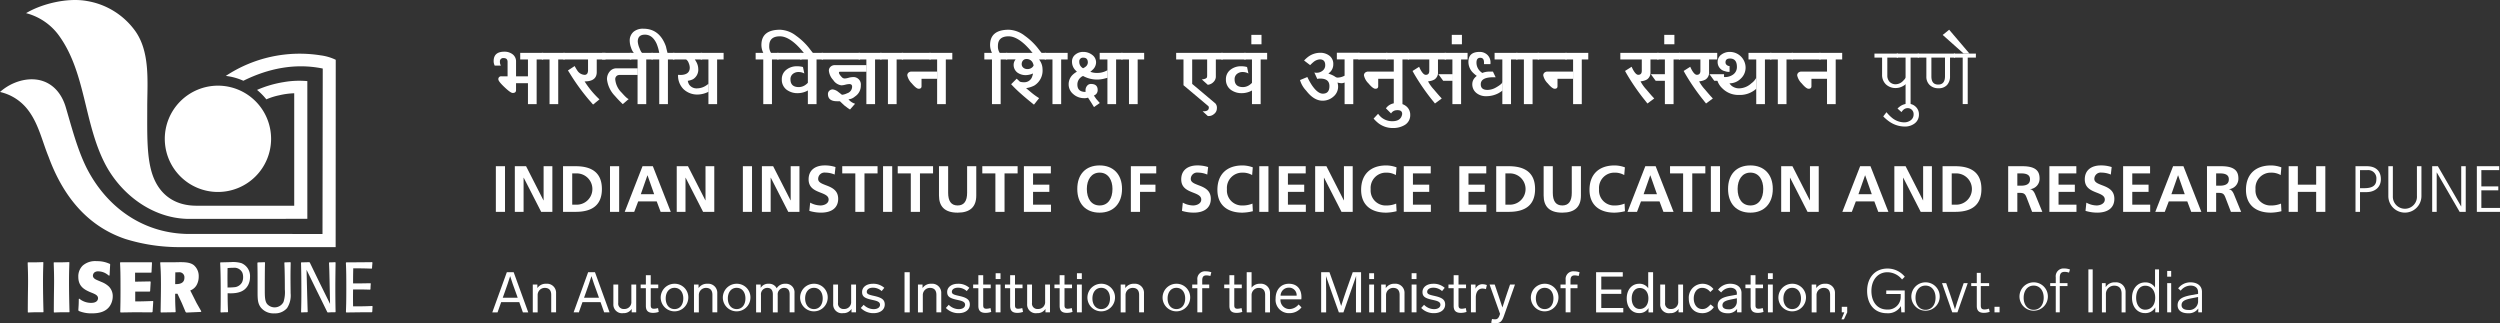 ﻿<svg xmlns="http://www.w3.org/2000/svg" width="613.73" height="79.361" viewBox="0 0 613.73 79.361">
  <rect x="0" y="0" width="613.73" height="79.361" fill="#333333" stroke="none"/>
  <g id="Group_1749" data-name="Group 1749" transform="translate(-55.593 -29.5)">
    <path id="Path_2" data-name="Path 2" d="M109.465,50.721a13.049,13.049,0,1,1-13.048,13.05,13.075,13.075,0,0,1,13.048-13.05" transform="translate(-0.371 -0.193)" fill="#fff" fill-rule="evenodd"/>
    <path id="Path_3" data-name="Path 3" d="M103.84,80c-5.358-.015-8.905-2.752-10.576-7.124S91.8,62.392,91.8,55.765c0-6.226.834-13.889-3.327-19.162a18.267,18.267,0,0,0-11.439-6.848c-4.963-.915-11.333.768-14.981,2.974a14.435,14.435,0,0,1,8.229,5.723c6.376,8.993,5.991,21.08,11.044,31.038,3.8,7.5,11.488,13.52,20.323,13.742l29.451-.012V49.412a22.082,22.082,0,0,0-5.792.242,27.1,27.1,0,0,0-6.557,1.92,15.328,15.328,0,0,1,2.288,2.317,16.028,16.028,0,0,1,3.162-1,18.351,18.351,0,0,1,3.679-.494V80" transform="translate(-0.059 0)" fill="#fff" fill-rule="evenodd"/>
    <path id="Path_4" data-name="Path 4" d="M100.009,90.286a44.558,44.558,0,0,1-13.668-2.008C76.67,85.009,70.887,77.294,67.524,68.13c-1.583-3.858-2.463-8.124-5.049-11.5A11.922,11.922,0,0,0,55.593,52.2a12.574,12.574,0,0,1,5.125-2.76c5.3-1.352,9.469,1.27,11.018,6.5,1.48,5,2.806,10.211,5.072,14.816,4.882,9.65,13.657,15.978,24.5,16.291l33.456.015.061-40.615c-6.8-1.4-13.441,0-19.483,3a14.8,14.8,0,0,0-4.316-1.19,32.894,32.894,0,0,1,23.3-5.047,12.14,12.14,0,0,1,3.688,1.088l-.023,45.991" transform="translate(0 -0.121)" fill="#fff" fill-rule="evenodd"/>
    <path id="Path_5" data-name="Path 5" d="M147.467,105.209c-1.949.085-2.417.085-4.7.085-.016-1.649-.032-2.133,0-4.147,2.054,0,2.43,0,4.184.052l.09-.124c.016-.552.016-.727.075-1.336l-.075-.119c-1.844.035-2.417.052-4.274.035,0-1.6,0-2.1.046-3.7,1.918.016,2.567.016,4.516.086l.091-.12c.03-.626.06-.835.105-1.354l-.091-.121c-2.779.035-3.368.035-6.344.051l-.09.119c.105,2,.105,3.663.105,6.578,0,3.176-.046,4.111-.09,5.481l.075.126c2.87-.035,3.338-.056,6.284-.056l.106-.119c.031-.592.031-.712.075-1.3m-9.095.57c-.031-1.628-.046-3.28-.046-4.909,0-2.134.03-4.3.061-6.419l-.092-.121c-.6.035-.753.051-1.434.051l-.091.119c.06,1.2.076,1.6.136,4.323l.121,5.759-1.873-3.8c-1-2.013-2.056-4.217-3.083-6.332l-.151-.121c-.862.035-1.013.035-1.947.051l-.076.119c.076,2.36.089,4.74.089,7.1,0,1.648-.013,3.315-.075,4.961l.09.126a13.22,13.22,0,0,1,1.451-.056l.092-.119c-.033-.712-.033-.75-.076-2.187-.016-.727-.047-1.439-.062-2.169l-.151-5.951,2.388,4.893c.908,1.819,1.8,3.643,2.688,5.463l.122.126c.907-.056.967-.056,1.859-.056l.075-.119Zm-11.1-11.449c-.6.035-.695.035-1.389.051l-.075.119c.105,1.979.121,4.528.121,6.543a7.912,7.912,0,0,1-.333,3.071,2.456,2.456,0,0,1-4.034.469c-.528-.712-.557-1.77-.557-3.5,0-1.685,0-4.825.058-6.627l-.076-.121c-.753.035-.859.035-1.69.051l-.107.119c.045,2.255.045,2.555.045,5.067v1.769c0,2.031,0,3.073.816,4.148a3.979,3.979,0,0,0,3.31,1.411,3.87,3.87,0,0,0,3.111-1.292,5.662,5.662,0,0,0,.876-3.625l-.015-1.561c-.015-1.3-.015-1.855-.015-2.6,0-1.37.015-1.785.046-3.364Zm-15.408,6.226c0-.781-.018-1.562-.018-2.343,0-.813.018-1.628.018-2.425a11.089,11.089,0,0,1,1.358-.07,2.173,2.173,0,0,1,2.283,1.213,3.028,3.028,0,0,1,.18,1.076,2.863,2.863,0,0,1-.257,1.25,2.336,2.336,0,0,1-2.026,1.231c-.406.053-1.027.053-1.538.069m.119,5.954c-.09-2.118-.09-2.672-.105-4.546.211,0,.407.015.68.015,1.8,0,3.491-.362,4.367-2.046a4.222,4.222,0,0,0,.452-1.943,3.431,3.431,0,0,0-2.115-3.42,7.35,7.35,0,0,0-2.492-.259l-1,.035c-.272,0-1.407.036-1.647.036l-.075.119c.135,2.639.135,5.4.135,8.087,0,2.033-.014,2.879-.045,3.972l.09.126a16.189,16.189,0,0,1,1.662-.056Z" transform="translate(-0.496 -0.59)" fill="#fff" fill-rule="evenodd"/>
    <path id="Path_6" data-name="Path 6" d="M98.694,96.946c.2,0,.648-.016.85-.016a1.227,1.227,0,0,1,1.379,1.354c0,1.581-1.635,1.564-2.264,1.548m.562,2.364,1.071,2.295.923,2.187.185.143,3.6-.159.066-.157-1.157-2.032-1.549-3.079a2.964,2.964,0,0,0,1.684-1.563,4.279,4.279,0,0,0,.393-1.842,3.51,3.51,0,0,0-1.193-2.8c-.987-.782-2.538-.765-4.223-.731l-.886.02H95.065l-.085.086c.119,1.616.187,2.624.187,5.4,0,2.244-.051,4.488-.086,6.731l.086.1,3.509-.055.1-.1c-.1-1.894-.12-2.347-.12-4.433Zm-6.828-.523.118-.1.136-2.278-.1-.124-3.73.069V97.033h3.934l.1-.087.119-2.4-.085-.066H85.222l-.1.1c.083,1.77.119,2.482.119,6.656,0,2.363-.016,3.44-.067,5.438l.083.126c1.618-.017,2.59-.055,4.464-.055.51,0,.9.023,3.234.023l.154-.109.169-2.572-.1-.105c-1.754.07-3,.105-4.327.105v-2.417ZM75,103.464c-.015,1.269-.034,1.476-.119,2.8l.138.172a7.981,7.981,0,0,0,3.167.58c1.72,0,3.458-.337,4.462-1.848a4.338,4.338,0,0,0,.683-2.276,3.325,3.325,0,0,0-.988-2.5,5.591,5.591,0,0,0-1.8-1.094l-.937-.4c-.376-.158-1.141-.47-1.141-1.133a1.1,1.1,0,0,1,.375-.8,1.467,1.467,0,0,1,.987-.26,3.729,3.729,0,0,1,1.822.52,6.113,6.113,0,0,1,.751.539l.153-.07L82.7,94.98l-.07-.1a7.308,7.308,0,0,0-3.252-.679,4.639,4.639,0,0,0-3.407,1.077,3.676,3.676,0,0,0-1.091,2.8c0,2.381,1.6,3.129,2.778,3.67l.85.345c.511.228,1.21.522,1.21,1.2,0,.3-.153,1.148-1.686,1.148a4.574,4.574,0,0,1-2.5-.727,3.5,3.5,0,0,1-.376-.3Zm-2.281,3.2c-.066-2.432-.121-4.917-.121-7.367,0-2,.036-3.044.088-4.782l-.068-.086c-1.67.069-2.028.069-3.7.053l-.084.086c.067,1.858.1,2.991.1,4.52,0,.991-.018,1.98-.035,2.972-.017,1.546-.034,3.092-.034,4.658l.068.088c1.687-.071,2.095-.071,3.714-.055Zm-6.386,0c-.068-2.432-.119-4.917-.119-7.367,0-2,.035-3.044.085-4.782l-.068-.086c-1.67.069-2.026.069-3.7.053l-.086.086c.067,1.858.1,2.991.1,4.52,0,.991-.016,1.98-.035,2.972-.016,1.546-.034,3.092-.034,4.658l.068.088c1.687-.071,2.095-.071,3.713-.055Z" transform="translate(-0.062 -0.588)" fill="#fff" fill-rule="evenodd"/>
    <g id="Group_4" data-name="Group 4" transform="translate(176.778 36.541)">
      <path id="Path_7" data-name="Path 7" d="M186.421,50.046h-3.032v1.7q0,.694-.822.694-.514,0-2.017-1.425t-1.5-1.915a.67.67,0,0,1,.771-.745h1.49V44.8q0-.926-.976-.925a.806.806,0,0,0-.9.925,1.707,1.707,0,0,0,.155.77l.077.156h-1.517a1.475,1.475,0,0,1-.128-.334,2.131,2.131,0,0,1-.129-.771q0-2.313,2.621-2.314a3.253,3.253,0,0,1,2.043.643,2.167,2.167,0,0,1,.834,1.824V48.35h3.032Z" transform="translate(-177.89 -36.658)" fill="#fff"/>
      <path id="Path_8" data-name="Path 8" d="M190.1,44.215h-1.593V55.188h-2.133V44.215h-1.9V42.6H190.1Z" transform="translate(-177.95 -36.66)" fill="#fff"/>
      <path id="Path_9" data-name="Path 9" d="M195.446,44.215h-1.593V55.188H191.72V44.215h-1.9V42.6h5.628Z" transform="translate(-177.998 -36.66)" fill="#fff"/>
      <path id="Path_10" data-name="Path 10" d="M205.515,44.215h-2.158v3.1q0,1.963-2.21,2.246-.232.027-.771.052l.155.231a22.08,22.08,0,0,0,3.494,4.163l-1.567,1.285-1.182-1.363a52.742,52.742,0,0,1-4.5-6.244q-.155-.256-.489-.771l1.645-1.079c.274.5.488.856.642,1.079a2.243,2.243,0,0,0,1.8,1.079.745.745,0,0,0,.745-.49,2.535,2.535,0,0,0,.1-.492V44.215H195.16V42.6h10.355Z" transform="translate(-178.047 -36.66)" fill="#fff"/>
      <path id="Path_11" data-name="Path 11" d="M211.924,44.215h-7.169V42.6h7.169Zm1.593,3.8h-4.5a1.534,1.534,0,0,0-.514.129,1.021,1.021,0,0,0-.513.977,5.2,5.2,0,0,0,1.592,3.263q1.362,1.541,1.721,1.541l-1.465,1.26a26.462,26.462,0,0,1-1.927-2.012,6.95,6.95,0,0,1-1.952-4.1,2.873,2.873,0,0,1,.655-1.882,2.106,2.106,0,0,1,1.708-.8h5.191Z" transform="translate(-178.134 -36.66)" fill="#fff"/>
      <path id="Path_12" data-name="Path 12" d="M217.254,44.215h-1.593V55.188h-2.132V44.215h-1.9V42.6h5.627Z" transform="translate(-178.197 -36.66)" fill="#fff"/>
      <path id="Path_13" data-name="Path 13" d="M222.573,44.161H220.98V55.134h-2.132V44.161h-1.9V42.543h1.9a10.911,10.911,0,0,0-.639-2.235q-1.024-2.235-2.865-2.235-1.764,0-1.764,1.7a5.081,5.081,0,0,0,.411,1.593q.437,1.156.8,1.311h-2.081a3.7,3.7,0,0,1-.771-1.388,5.078,5.078,0,0,1-.334-1.644,2.821,2.821,0,0,1,.95-2.288,3.567,3.567,0,0,1,2.39-.745q4.009,0,5.55,4.369.18.8.385,1.568h1.7Z" transform="translate(-178.196 -36.606)" fill="#fff"/>
      <path id="Path_14" data-name="Path 14" d="M231.073,52.131a6.211,6.211,0,0,1-2.6.694,4.891,4.891,0,0,1-3.559-1.311,4.683,4.683,0,0,1-1.349-3.521h.257a2.153,2.153,0,0,0,.258.026q2.363,0,2.363-1.81a3.072,3.072,0,0,0-.27-1.126,1.7,1.7,0,0,0-.629-.867h-3.237V42.6h7.168v1.618h-1.8a6.056,6.056,0,0,1,.411.671,3.634,3.634,0,0,1,.437,1.6,2.735,2.735,0,0,1-1.284,2.578,4.236,4.236,0,0,1-1.285.387,2.7,2.7,0,0,0,.334.928,2.2,2.2,0,0,0,1.979.928,4.01,4.01,0,0,0,1.978-.566,5.9,5.9,0,0,0,.822-.591Z" transform="translate(-178.294 -36.66)" fill="#fff"/>
      <path id="Path_15" data-name="Path 15" d="M234.81,44.215h-1.593V55.188h-2.132V44.215h-1.9V42.6h5.627Z" transform="translate(-178.356 -36.66)" fill="#fff"/>
      <path id="Path_16" data-name="Path 16" d="M256.929,42.674h-2.21a19.7,19.7,0,0,0-1.877-2.095q-2.234-2.094-4.084-2.094-2.622,0-2.622,2.348a2.838,2.838,0,0,0,.437,1.711h1.851v1.618h-1.619V55.136h-2.133V44.163H242.8V42.545h1.876a4.367,4.367,0,0,1-.462-1.927q0-3.752,4.6-3.752a6.85,6.85,0,0,1,3.932,1.49,15.712,15.712,0,0,1,3.006,2.8Q256.08,41.57,256.929,42.674Z" transform="translate(-178.48 -36.608)" fill="#fff"/>
      <path id="Path_17" data-name="Path 17" d="M254.125,44.215h-5.987V42.6h5.987Zm1.7,7.529a5.177,5.177,0,0,1-2.57.745,4.453,4.453,0,0,1-2.775-.821,3.055,3.055,0,0,1-1.208-2.57,2.877,2.877,0,0,1,1.156-2.389,4.086,4.086,0,0,1,2.6-.822,5.191,5.191,0,0,1,1.208.129.587.587,0,0,1,.232.076l.333,1.568a2.84,2.84,0,0,0-1.4-.359,2.146,2.146,0,0,0-1.425.475A1.631,1.631,0,0,0,251.4,49.1q0,1.9,2.067,1.9a2.86,2.86,0,0,0,1.68-.591,5.59,5.59,0,0,0,.673-.591Z" transform="translate(-178.529 -36.66)" fill="#fff"/>
      <path id="Path_18" data-name="Path 18" d="M259.444,44.215h-1.593V55.188h-2.132V44.215h-1.9V42.6h5.627Z" transform="translate(-178.58 -36.66)" fill="#fff"/>
      <path id="Path_19" data-name="Path 19" d="M268.59,44.215h-9.431V42.6h9.431Zm1.592,3.007h-6.476c-.205,0-.307.077-.307.231q0,.36.694,1.1a.949.949,0,0,0,.72.334,3.844,3.844,0,0,0,.924-.167,3.958,3.958,0,0,1,.951-.166,1.829,1.829,0,0,1,2.081,2.056,3.128,3.128,0,0,1-1.439,2.7,2.72,2.72,0,0,1-1.593.694,3.359,3.359,0,0,0,1.619,1.079L266.122,56.5a6.211,6.211,0,0,1-.745-.5l-.694-.526-1.053-1h-.694q-2.235,0-2.236-1.773a1.062,1.062,0,0,1,.346-.81,1.178,1.178,0,0,1,.831-.322,2.7,2.7,0,0,1,1.357.618q.281.205.793.616a.231.231,0,0,0,.2.077,3.674,3.674,0,0,0,1.176-.361,1.707,1.707,0,0,0,1.229-1.618q0-.642-.691-.643a4.535,4.535,0,0,0-.973.155,4.52,4.52,0,0,1-.971.155,2.84,2.84,0,0,1-2.009-1.31,3.892,3.892,0,0,1-1.061-2.288,1.262,1.262,0,0,1,.424-.976,1.456,1.456,0,0,1,1.015-.385h7.811Z" transform="translate(-178.629 -36.66)" fill="#fff"/>
      <path id="Path_20" data-name="Path 20" d="M273.94,44.215h-1.593V55.188h-2.134V44.215h-1.9V42.6h5.627Z" transform="translate(-178.712 -36.66)" fill="#fff"/>
      <path id="Path_21" data-name="Path 21" d="M279.281,44.215h-1.592V55.188h-2.133V44.215h-1.9V42.6h5.627Z" transform="translate(-178.76 -36.66)" fill="#fff"/>
      <path id="Path_22" data-name="Path 22" d="M286.114,44.215H279V42.6h7.118Zm1.619,4.754h-3.88v1.824q0,.617-.694.616-.592,0-1.7-1.323a3.891,3.891,0,0,1-1.1-1.94.857.857,0,0,1,.436-.8,1.748,1.748,0,0,1,.437-.156h6.5Z" transform="translate(-178.809 -36.66)" fill="#fff"/>
      <path id="Path_23" data-name="Path 23" d="M291.469,44.215h-1.593V55.188h-2.132V44.215h-1.9V42.6h5.627Z" transform="translate(-178.871 -36.66)" fill="#fff"/>
      <path id="Path_24" data-name="Path 24" d="M313.588,42.674h-2.21a19.746,19.746,0,0,0-1.876-2.095q-2.236-2.094-4.086-2.094-2.622,0-2.621,2.348a2.831,2.831,0,0,0,.437,1.711h1.85v1.618h-1.619V55.136h-2.132V44.163h-1.876V42.545h1.876a4.369,4.369,0,0,1-.463-1.927q0-3.752,4.6-3.752a6.85,6.85,0,0,1,3.932,1.49,15.684,15.684,0,0,1,3.006,2.8Q312.739,41.57,313.588,42.674Z" transform="translate(-178.995 -36.608)" fill="#fff"/>
      <path id="Path_25" data-name="Path 25" d="M314.664,44.215h-1.721a4.952,4.952,0,0,1,.411.646,3.808,3.808,0,0,1,.436,1.7,4.321,4.321,0,0,1-2.006,4.051,6.4,6.4,0,0,1-2.032.646l1.359,1.134a15.539,15.539,0,0,0,1.5,1.1,2.534,2.534,0,0,1,.336.231l-1.26,1.588q-1.926-1.541-3.109-2.6a31.868,31.868,0,0,1-2.492-2.416l1.361-1.362.8.745a3.021,3.021,0,0,0,.95.129,2.032,2.032,0,0,0,1.928-1.079,4.868,4.868,0,0,0,.334-1.08,4.49,4.49,0,0,1-1.7.411,3.447,3.447,0,0,1-2.132-.62,2.348,2.348,0,0,1-.925-1.993,2,2,0,0,1,.334-1.035,1.46,1.46,0,0,1,.155-.207H304.8V42.6h9.867Zm-3.058,1.466a2.954,2.954,0,0,0-.28-.771,1.634,1.634,0,0,0-1.5-.8,1.054,1.054,0,0,0-.828.36,1.27,1.27,0,0,0-.318.873,1.1,1.1,0,0,0,.407.9,1.513,1.513,0,0,0,.993.334,1.722,1.722,0,0,0,1.2-.436A1.488,1.488,0,0,0,311.607,45.681Z" transform="translate(-179.044 -36.66)" fill="#fff"/>
      <path id="Path_26" data-name="Path 26" d="M320.045,44.215h-1.593V55.188h-2.133V44.215h-1.9V42.6h5.628Z" transform="translate(-179.131 -36.66)" fill="#fff"/>
      <path id="Path_27" data-name="Path 27" d="M329.914,48.706c-.324.087-.589.156-.794.208a7.1,7.1,0,0,1-5.224-.64,1.357,1.357,0,0,0-.538.308,2.24,2.24,0,0,0-.87,1.8q0,1.8,2,1.8v-.412a1.663,1.663,0,0,1,.373-1.078,1.177,1.177,0,0,1,.963-.463q1.644,0,1.645,1.49a1.377,1.377,0,0,1-.463,1.079,2.511,2.511,0,0,1-.463.282l.566.822.874,1-1.414,1-.8-1.285-.668-1.028a2.611,2.611,0,0,1-.951.129,3.984,3.984,0,0,1-2.646-.976,3.068,3.068,0,0,1-1.157-2.442,3.2,3.2,0,0,1,1-2.338,5.3,5.3,0,0,1,1.028-.745,5.843,5.843,0,0,1-.591-.616,3.01,3.01,0,0,1-.617-1.851,2.124,2.124,0,0,1,.874-1.774,2.953,2.953,0,0,1,1.9-.616,3.533,3.533,0,0,1,2.171.72,2.258,2.258,0,0,1,.964,1.9,2.473,2.473,0,0,1-.694,1.619,6.485,6.485,0,0,1-.719.641,4.66,4.66,0,0,0,1.747.282,4.866,4.866,0,0,0,2.107-.488,2.71,2.71,0,0,0,.386-.205Zm-4.856-3.721q0-1.208-1.1-1.208a.9.9,0,0,0-1,1.028,1.689,1.689,0,0,0,.462,1.208,2.133,2.133,0,0,0,.463.36,2.911,2.911,0,0,0,.592-.36A1.362,1.362,0,0,0,325.058,44.985Z" transform="translate(-179.185 -36.658)" fill="#fff"/>
      <path id="Path_28" data-name="Path 28" d="M333.658,44.215h-1.593V55.188h-2.132V44.215h-1.9V42.6h5.627Z" transform="translate(-179.255 -36.66)" fill="#fff"/>
      <path id="Path_29" data-name="Path 29" d="M339,44.215h-1.593V55.188h-2.132V44.215h-1.9V42.6H339Z" transform="translate(-179.303 -36.66)" fill="#fff"/>
      <path id="Path_30" data-name="Path 30" d="M358.421,44.215h-1.7v4.309a1.925,1.925,0,0,1-.592,1.239,2.238,2.238,0,0,1-1.387.671l-1.465-1.316q1.231-.129,1.284-.619c.018-.155.027-.258.027-.31V44.215h-3.675v6l5.7,4.8a1.591,1.591,0,0,1,.363,1.232,1.721,1.721,0,0,1-.719,1.374,1.956,1.956,0,0,1-1.516.474l-1.26-1.156a4.866,4.866,0,0,0,.654-.025q.862-.156.863-.849a.508.508,0,0,0-.232-.488l-5.987-5.037V44.215h-1.8V42.6h11.434Z" transform="translate(-179.427 -36.66)" fill="#fff"/>
      <path id="Path_31" data-name="Path 31" d="M364.15,44.215h-5.987V42.6h5.987Zm1.7,7.529a5.171,5.171,0,0,1-2.57.745,4.453,4.453,0,0,1-2.775-.821,3.055,3.055,0,0,1-1.208-2.57,2.877,2.877,0,0,1,1.156-2.389,4.086,4.086,0,0,1,2.6-.822,5.2,5.2,0,0,1,1.208.129.584.584,0,0,1,.231.076l.334,1.568a2.84,2.84,0,0,0-1.4-.359,2.146,2.146,0,0,0-1.425.475,1.628,1.628,0,0,0-.57,1.323q0,1.9,2.068,1.9a2.861,2.861,0,0,0,1.68-.591,5.534,5.534,0,0,0,.672-.591Z" transform="translate(-179.529 -36.66)" fill="#fff"/>
      <path id="Path_32" data-name="Path 32" d="M369.468,44.215h-1.592V55.188h-2.133V44.215h-1.9V42.6h5.626Z" transform="translate(-179.58 -36.66)" fill="#fff"/>
      <path id="Path_33" data-name="Path 33" d="M368.1,40.45h-2.493V38.137H368.1Z" transform="translate(-179.596 -36.62)" fill="#fff"/>
      <path id="Path_34" data-name="Path 34" d="M392.283,44.189h-1.542v11h-2.132v-5.32a1.87,1.87,0,0,1-.729.18,3.791,3.791,0,0,1-.783-.112.683.683,0,0,1-.235-.068,3.59,3.59,0,0,1,.155.977,3.169,3.169,0,0,1-1.155,2.492,3.938,3.938,0,0,1-2.664,1q-2.127,0-4.023-2.466a6.38,6.38,0,0,1-1.512-2.6l1.8-.745a16.929,16.929,0,0,0,1.131,2.03q1.413,2.056,2.672,2.055,1.619,0,1.619-1.85t-2.235-1.85A2.416,2.416,0,0,0,381.9,49l-.72-1.593a1.772,1.772,0,0,0,.513.076,2.35,2.35,0,0,0,1.517-.513,1.66,1.66,0,0,0,.642-1.362q0-1.412-1.337-1.414a2.75,2.75,0,0,0-1.592.694,10.035,10.035,0,0,0-.771.72l-1.49-1.131a7.781,7.781,0,0,1,1.053-.951,4.948,4.948,0,0,1,2.879-.95,3.624,3.624,0,0,1,2.3.731,2.476,2.476,0,0,1,.937,2.069,2.654,2.654,0,0,1-1.208,2.287l.647.258a5.638,5.638,0,0,1,1.113.591.928.928,0,0,0,.569.155,3.772,3.772,0,0,0,1.655-.469v-4h-1.9V42.571h5.576Z" transform="translate(-179.706 -36.66)" fill="#fff"/>
      <path id="Path_35" data-name="Path 35" d="M399.249,44.215h-7.117V42.6h7.117Zm1.619,4.754h-3.879v1.824q0,.617-.694.616-.592,0-1.7-1.323a3.9,3.9,0,0,1-1.1-1.94.858.858,0,0,1,.437-.8,1.732,1.732,0,0,1,.437-.156h6.5Z" transform="translate(-179.837 -36.66)" fill="#fff"/>
      <path id="Path_36" data-name="Path 36" d="M404.6,44.215h-1.592V55.188h-2.133V44.215h-1.9V42.6H404.6Z" transform="translate(-179.9 -36.66)" fill="#fff"/>
      <path id="Path_37" data-name="Path 37" d="M404.885,57.922A2.764,2.764,0,0,1,403.5,60.44a5.449,5.449,0,0,1-2.929.72A5.711,5.711,0,0,1,397.1,60a8.915,8.915,0,0,1-1.207-1.156L397,57.665a4.962,4.962,0,0,0,.825.9,4.144,4.144,0,0,0,2.656.925q1.986,0,2.373-1.49a1.38,1.38,0,0,0,.051-.308q0-1.029-1.423-.9a1.675,1.675,0,0,0-1.112.539,1.264,1.264,0,0,0-.181.257l-1.267-1.258a3,3,0,0,1,2.751-1.259,3.447,3.447,0,0,1,2.235.745A2.631,2.631,0,0,1,404.885,57.922Z" transform="translate(-179.872 -36.774)" fill="#fff"/>
      <path id="Path_38" data-name="Path 38" d="M413.776,44.215h-2v3.092a2,2,0,0,1-.822,1.8,3.308,3.308,0,0,1-1,.386,5.436,5.436,0,0,1-.616.1,9.535,9.535,0,0,0,1.464,2.035q.514.618,1.235,1.442.23.259.667.721l-1.67,1.236L410.05,53.8a53.657,53.657,0,0,1-3.8-5.5q-.385-.641-.719-1.258l1.619-1.028a7.98,7.98,0,0,0,.488.976q.617,1,1.132,1,.872,0,.873-.983V44.215h-5.268V42.6h9.4Zm1.671,5.243h-2.39l-1.182-1.619h3.572Z" transform="translate(-179.949 -36.66)" fill="#fff"/>
      <path id="Path_39" data-name="Path 39" d="M419.126,44.215h-1.593V55.188H415.4V44.215h-1.9V42.6h5.627Z" transform="translate(-180.032 -36.66)" fill="#fff"/>
      <path id="Path_40" data-name="Path 40" d="M417.754,40.45h-2.491V38.137h2.491Z" transform="translate(-180.048 -36.62)" fill="#fff"/>
      <path id="Path_41" data-name="Path 41" d="M427.788,51.819a8.2,8.2,0,0,1-1.053.694,6.374,6.374,0,0,1-2.981.719,3.673,3.673,0,0,1-2.39-.77,2.711,2.711,0,0,1-1.027-2.235,2.311,2.311,0,0,1,.54-1.439,3.343,3.343,0,0,1,.565-.54,7.7,7.7,0,0,1-1.028-.874,3.709,3.709,0,0,1-1.028-2.569q0-2.442,2.723-2.442a2.677,2.677,0,0,1,1.94.732,2.542,2.542,0,0,1,.757,1.914,1.888,1.888,0,0,1-.025.36h-1.568v-.411q0-1.156-.913-1.156-.938,0-.937,1.183a2.907,2.907,0,0,0,.716,1.926,3.376,3.376,0,0,0,.715.616,4.7,4.7,0,0,1,1.84-.334h.767l.665,1.388H425.5q-3.084,0-3.084,1.721,0,1.387,1.644,1.387a4.227,4.227,0,0,0,2.082-.591q1.542-.872,1.645-1.413Z" transform="translate(-180.085 -36.658)" fill="#fff"/>
      <path id="Path_42" data-name="Path 42" d="M431.5,44.215H429.9V55.188H427.77V44.215h-1.9V42.6H431.5Z" transform="translate(-180.144 -36.66)" fill="#fff"/>
      <path id="Path_43" data-name="Path 43" d="M436.837,44.215h-1.593V55.188h-2.132V44.215h-1.9V42.6h5.627Z" transform="translate(-180.193 -36.66)" fill="#fff"/>
      <path id="Path_44" data-name="Path 44" d="M443.669,44.215h-7.117V42.6h7.117Zm1.619,4.754h-3.879v1.824q0,.617-.694.616-.593,0-1.7-1.323a3.9,3.9,0,0,1-1.1-1.94.857.857,0,0,1,.437-.8,1.733,1.733,0,0,1,.437-.156h6.5Z" transform="translate(-180.241 -36.66)" fill="#fff"/>
      <path id="Path_45" data-name="Path 45" d="M449.024,44.215h-1.592V55.188H445.3V44.215h-1.9V42.6h5.627Z" transform="translate(-180.303 -36.66)" fill="#fff"/>
      <path id="Path_46" data-name="Path 46" d="M466.416,44.215h-2v3.092a1.994,1.994,0,0,1-.823,1.8,3.309,3.309,0,0,1-1,.386,5.439,5.439,0,0,1-.616.1,9.531,9.531,0,0,0,1.464,2.035q.514.618,1.234,1.442.232.259.668.721l-1.67,1.236-.977-1.233a54,54,0,0,1-3.8-5.5q-.385-.641-.718-1.258l1.618-1.028a8.083,8.083,0,0,0,.488.976q.617,1,1.131,1,.872,0,.874-.983V44.215h-5.268V42.6h9.4Zm1.67,5.243H465.7l-1.181-1.619h3.571Z" transform="translate(-180.427 -36.66)" fill="#fff"/>
      <path id="Path_47" data-name="Path 47" d="M471.765,44.215h-1.592V55.188H468.04V44.215h-1.9V42.6h5.626Z" transform="translate(-180.51 -36.66)" fill="#fff"/>
      <path id="Path_48" data-name="Path 48" d="M470.394,40.45H467.9V38.137h2.492Z" transform="translate(-180.526 -36.62)" fill="#fff"/>
      <path id="Path_49" data-name="Path 49" d="M480.937,44.215h-2v3.092a1.994,1.994,0,0,1-.823,1.8,3.306,3.306,0,0,1-1,.386,5.426,5.426,0,0,1-.616.1,9.519,9.519,0,0,0,1.464,2.035q.513.618,1.234,1.442.23.259.668.721l-1.671,1.236-.976-1.233a53.656,53.656,0,0,1-3.8-5.5q-.385-.641-.719-1.258l1.619-1.028a8.287,8.287,0,0,0,.488.976q.617,1,1.132,1,.872,0,.874-.983V44.215h-5.269V42.6h9.4Zm1.671,5.243h-2.39l-1.182-1.619h3.572Z" transform="translate(-180.559 -36.66)" fill="#fff"/>
      <path id="Path_50" data-name="Path 50" d="M490.632,51.383a5.986,5.986,0,0,1-4.266,1.541,5.51,5.51,0,0,1-4.137-1.67,4.291,4.291,0,0,1-1.362-3.006c.121.035.318.077.594.129a9.938,9.938,0,0,0,1.4.154,3.36,3.36,0,0,0,2.066-.616,2.218,2.218,0,0,0,.929-1.877q0-2.054-1.711-2.055-1.09,0-1.089.951a.8.8,0,0,0,.308.641,1.051,1.051,0,0,0,.694.258v1.413a2.436,2.436,0,0,1-1.131-.154,2.252,2.252,0,0,1-1.8-2.287,2.14,2.14,0,0,1,.976-1.825,3.364,3.364,0,0,1,2.03-.616,3.863,3.863,0,0,1,3.854,3.855,3.631,3.631,0,0,1-1.195,2.711,3.875,3.875,0,0,1-2.762,1.144,2.851,2.851,0,0,0,.539.617,2.949,2.949,0,0,0,1.9.616,4.563,4.563,0,0,0,2.93-1.234,4,4,0,0,0,1.234-1.413Z" transform="translate(-180.644 -36.658)" fill="#fff"/>
      <path id="Path_51" data-name="Path 51" d="M494.4,44.215h-1.592V55.188h-2.133V44.215h-1.9V42.6H494.4Z" transform="translate(-180.716 -36.66)" fill="#fff"/>
      <path id="Path_52" data-name="Path 52" d="M499.745,44.215h-1.593V55.188H496.02V44.215h-1.9V42.6h5.627Z" transform="translate(-180.765 -36.66)" fill="#fff"/>
      <path id="Path_53" data-name="Path 53" d="M506.578,44.215H499.46V42.6h7.118ZM508.2,48.97h-3.879v1.824q0,.617-.694.616-.592,0-1.7-1.323a3.9,3.9,0,0,1-1.1-1.94.858.858,0,0,1,.437-.8,1.729,1.729,0,0,1,.437-.156h6.5Z" transform="translate(-180.813 -36.66)" fill="#fff"/>
      <path id="Path_54" data-name="Path 54" d="M511.932,44.215H510.34V55.188h-2.132V44.215h-1.9V42.6h5.626Z" transform="translate(-180.875 -36.66)" fill="#fff"/>
    </g>
    <g id="Group_5" data-name="Group 5" transform="translate(515.756 42.657)">
      <path id="Path_55" data-name="Path 55" d="M527.737,50.231a4.824,4.824,0,0,1-.695.488,3.638,3.638,0,0,1-1.773.513,3.428,3.428,0,0,1-2.479-.9,3.222,3.222,0,0,1-.938-2.441V43.755h-1.875v-.977h5.781v.977h-2.621v4.368a2.208,2.208,0,0,0,.565,1.593,2.033,2.033,0,0,0,1.543.591,2.571,2.571,0,0,0,1.773-.847,6.447,6.447,0,0,0,.719-.848Z" transform="translate(-519.977 -42.778)" fill="#fff"/>
      <path id="Path_56" data-name="Path 56" d="M530.9,43.755h-2V55.163h-1.233V43.755H525.5v-.977h5.4Z" transform="translate(-520.027 -42.778)" fill="#fff"/>
      <path id="Path_57" data-name="Path 57" d="M530.917,57.821a2.663,2.663,0,0,1-1.079,2.235,3.909,3.909,0,0,1-2.442.744,6.733,6.733,0,0,1-3.776-1.233,10.284,10.284,0,0,1-1.465-1.259l.8-1.028a8.472,8.472,0,0,0,1.182,1.234,4.842,4.842,0,0,0,3.109,1.258,2.686,2.686,0,0,0,1.671-.526,1.75,1.75,0,0,0,.694-1.477,1.45,1.45,0,0,0-1.49-1.49,1.582,1.582,0,0,0-1.1.488,2.268,2.268,0,0,0-.385.489l-.976-.873a4.594,4.594,0,0,1,.694-.592,3.4,3.4,0,0,1,1.9-.592,2.612,2.612,0,0,1,1.888.759A2.491,2.491,0,0,1,530.917,57.821Z" transform="translate(-519.997 -42.891)" fill="#fff"/>
      <path id="Path_58" data-name="Path 58" d="M539.859,43.755h-1.233v4.574a3.069,3.069,0,0,1-.732,2.158,2.7,2.7,0,0,1-2.094.8,2.991,2.991,0,0,1-2.159-.784,2.783,2.783,0,0,1-.823-2.119V43.755h-2.107v-.977h9.147Zm-2.466,4.574V43.755h-3.34v4.626q0,2,1.671,2T537.393,48.329Z" transform="translate(-520.075 -42.778)" fill="#fff"/>
      <path id="Path_59" data-name="Path 59" d="M545.054,43.755h-2V55.163h-1.233V43.755h-2.159v-.977h5.4Z" transform="translate(-520.156 -42.778)" fill="#fff"/>
    </g>
    <g id="Group_6" data-name="Group 6" transform="translate(532.51 36.798)">
      <path id="Path_60" data-name="Path 60" d="M543.461,42.724h-1.433l-5.143-4.58,1.586-1.279Z" transform="translate(-536.885 -36.865)" fill="#fff"/>
    </g>
    <g id="Group_7" data-name="Group 7" transform="translate(177.321 70.11)">
      <path id="Path_61" data-name="Path 61" d="M178.438,81.886V70.679h2.247V81.886Z" transform="translate(-178.438 -70.485)" fill="#fff"/>
      <path id="Path_62" data-name="Path 62" d="M189.609,81.886,185.321,73.5h-.032v8.382h-2.151V70.679H185.9l4.271,8.382h.033V70.679h2.151V81.886Z" transform="translate(-178.481 -70.485)" fill="#fff"/>
      <path id="Path_63" data-name="Path 63" d="M195.082,81.886V70.679h3.1c4.224,0,6.44,1.814,6.44,5.6,0,3.773-2.2,5.6-6.423,5.6ZM198.6,80.12a3.84,3.84,0,0,0-.064-7.676h-1.2V80.12Z" transform="translate(-178.589 -70.485)" fill="#fff"/>
      <path id="Path_64" data-name="Path 64" d="M206.718,81.886V70.679h2.248V81.886Z" transform="translate(-178.695 -70.485)" fill="#fff"/>
      <path id="Path_65" data-name="Path 65" d="M219.181,81.886l-.964-2.569h-4.544l-.979,2.569h-2.329l4.368-11.207h2.537l4.4,11.207Zm-3.213-8.96h-.032l-1.621,4.625h3.275Z" transform="translate(-178.728 -70.485)" fill="#fff"/>
      <path id="Path_66" data-name="Path 66" d="M229.72,81.886,225.433,73.5H225.4v8.382h-2.151V70.679h2.762l4.272,8.382h.032V70.679h2.152V81.886Z" transform="translate(-178.845 -70.485)" fill="#fff"/>
      <path id="Path_67" data-name="Path 67" d="M239.634,81.886V70.679h2.247V81.886Z" transform="translate(-178.994 -70.485)" fill="#fff"/>
      <path id="Path_68" data-name="Path 68" d="M250.821,81.886,246.534,73.5H246.5v8.382H244.35V70.679h2.762l4.272,8.382h.032V70.679h2.151V81.886Z" transform="translate(-179.037 -70.485)" fill="#fff"/>
      <path id="Path_69" data-name="Path 69" d="M256.306,79.62a5.425,5.425,0,0,0,2.538.691c.818,0,1.991-.418,1.991-1.446,0-.85-.755-1.22-1.863-1.654-1.493-.578-3.051-1.2-3.051-3.308,0-2.408,1.814-3.421,3.935-3.421a8.407,8.407,0,0,1,2.665.4l-.208,1.847a5.822,5.822,0,0,0-2.28-.482,1.558,1.558,0,0,0-1.767,1.557c0,.851.964,1.172,1.895,1.542,1.51.562,3.019,1.253,3.019,3.34,0,2.167-1.542,3.388-4.223,3.388a9.942,9.942,0,0,1-2.858-.434Z" transform="translate(-179.142 -70.483)" fill="#fff"/>
      <path id="Path_70" data-name="Path 70" d="M267.464,81.886V72.445h-3.211V70.679h8.671v1.766h-3.212v9.441Z" transform="translate(-179.218 -70.485)" fill="#fff"/>
      <path id="Path_71" data-name="Path 71" d="M274.365,81.886V70.679h2.248V81.886Z" transform="translate(-179.31 -70.485)" fill="#fff"/>
      <path id="Path_72" data-name="Path 72" d="M281.207,81.886V72.445H278V70.679h8.671v1.766h-3.212v9.441Z" transform="translate(-179.343 -70.485)" fill="#fff"/>
      <path id="Path_73" data-name="Path 73" d="M295.127,70.679h2.248v7.209c0,2.747-1.493,4.192-4.576,4.192-3.212,0-4.577-1.558-4.577-4.206V70.679h2.248V77.2c0,2.007.722,3.114,2.329,3.114s2.328-1.108,2.328-3.114Z" transform="translate(-179.436 -70.485)" fill="#fff"/>
      <path id="Path_74" data-name="Path 74" d="M302.163,81.886V72.445h-3.212V70.679h8.672v1.766h-3.212v9.441Z" transform="translate(-179.533 -70.485)" fill="#fff"/>
      <path id="Path_75" data-name="Path 75" d="M309.259,81.886V70.679h6.615v1.766h-4.368v2.762h4v1.766h-4V80.12h4.4v1.766Z" transform="translate(-179.627 -70.485)" fill="#fff"/>
      <path id="Path_76" data-name="Path 76" d="M322.484,76.249c0-3.549,2.039-5.766,5.492-5.766,3.292,0,5.492,2.136,5.492,5.766,0,3.612-2.152,5.829-5.492,5.829C324.506,82.078,322.484,79.829,322.484,76.249Zm8.639,0c0-2.056-.964-4-3.163-4-2.024,0-3.131,1.766-3.131,4,0,2.375,1.092,4.062,3.147,4.062C330.047,80.311,331.123,78.609,331.123,76.249Z" transform="translate(-179.747 -70.483)" fill="#fff"/>
      <path id="Path_77" data-name="Path 77" d="M335.757,81.886V70.679h6.231v1.766h-3.983v2.762h3.79v1.766h-3.79v4.914Z" transform="translate(-179.868 -70.485)" fill="#fff"/>
      <path id="Path_78" data-name="Path 78" d="M348.621,79.62a5.425,5.425,0,0,0,2.538.691c.819,0,1.991-.418,1.991-1.446,0-.85-.754-1.22-1.863-1.654-1.492-.578-3.05-1.2-3.05-3.308,0-2.408,1.814-3.421,3.934-3.421a8.416,8.416,0,0,1,2.666.4l-.209,1.847a5.816,5.816,0,0,0-2.28-.482,1.557,1.557,0,0,0-1.767,1.557c0,.851.964,1.172,1.9,1.542,1.509.562,3.018,1.253,3.018,3.34,0,2.167-1.541,3.388-4.223,3.388a9.953,9.953,0,0,1-2.858-.434Z" transform="translate(-179.981 -70.483)" fill="#fff"/>
      <path id="Path_79" data-name="Path 79" d="M365.9,81.724a11.522,11.522,0,0,1-2.553.354c-3.838,0-6.15-1.991-6.15-5.6,0-3.789,2.3-5.99,6.15-5.99a7.441,7.441,0,0,1,2.537.467l-.16,1.895a4.634,4.634,0,0,0-2.425-.594,3.746,3.746,0,0,0-3.758,4.062,3.686,3.686,0,0,0,3.806,4,6.275,6.275,0,0,0,2.457-.465Z" transform="translate(-180.063 -70.483)" fill="#fff"/>
      <path id="Path_80" data-name="Path 80" d="M367.572,81.886V70.679h2.248V81.886Z" transform="translate(-180.157 -70.485)" fill="#fff"/>
      <path id="Path_81" data-name="Path 81" d="M372.4,81.886V70.679h6.616v1.766h-4.368v2.762h4v1.766h-4V80.12h4.4v1.766Z" transform="translate(-180.201 -70.485)" fill="#fff"/>
      <path id="Path_82" data-name="Path 82" d="M387.884,81.886,383.6,73.5h-.032v8.382h-2.152V70.679h2.762l4.272,8.382h.032V70.679h2.152V81.886Z" transform="translate(-180.283 -70.485)" fill="#fff"/>
      <path id="Path_83" data-name="Path 83" d="M401.509,81.724a11.538,11.538,0,0,1-2.554.354c-3.838,0-6.15-1.991-6.15-5.6,0-3.789,2.3-5.99,6.15-5.99a7.438,7.438,0,0,1,2.537.467l-.161,1.895a4.633,4.633,0,0,0-2.424-.594,3.745,3.745,0,0,0-3.758,4.062,3.685,3.685,0,0,0,3.805,4,6.275,6.275,0,0,0,2.456-.465Z" transform="translate(-180.387 -70.483)" fill="#fff"/>
      <path id="Path_84" data-name="Path 84" d="M403.372,81.886V70.679h6.616v1.766H405.62v2.762h4v1.766h-4V80.12h4.4v1.766Z" transform="translate(-180.483 -70.485)" fill="#fff"/>
      <path id="Path_85" data-name="Path 85" d="M417.132,81.886V70.679h6.616v1.766h-4.369v2.762h4v1.766h-4V80.12h4.4v1.766Z" transform="translate(-180.608 -70.485)" fill="#fff"/>
      <path id="Path_86" data-name="Path 86" d="M426.272,81.886V70.679h3.1c4.223,0,6.439,1.814,6.439,5.6,0,3.773-2.2,5.6-6.423,5.6Zm3.517-1.766a3.84,3.84,0,0,0-.063-7.676h-1.2V80.12Z" transform="translate(-180.691 -70.485)" fill="#fff"/>
      <path id="Path_87" data-name="Path 87" d="M444.927,70.679h2.25v7.209c0,2.747-1.494,4.192-4.577,4.192-3.212,0-4.577-1.558-4.577-4.206V70.679h2.248V77.2c0,2.007.722,3.114,2.329,3.114s2.328-1.108,2.328-3.114Z" transform="translate(-180.798 -70.485)" fill="#fff"/>
      <path id="Path_88" data-name="Path 88" d="M458.087,81.724a11.536,11.536,0,0,1-2.554.354c-3.838,0-6.149-1.991-6.149-5.6,0-3.789,2.3-5.99,6.149-5.99a7.437,7.437,0,0,1,2.537.467l-.16,1.895a4.633,4.633,0,0,0-2.424-.594,3.745,3.745,0,0,0-3.758,4.062,3.685,3.685,0,0,0,3.805,4,6.276,6.276,0,0,0,2.457-.465Z" transform="translate(-180.901 -70.483)" fill="#fff"/>
      <path id="Path_89" data-name="Path 89" d="M467.615,81.886l-.962-2.569h-4.544l-.981,2.569H458.8l4.368-11.207h2.538l4.4,11.207Zm-3.211-8.96h-.033l-1.622,4.625h3.277Z" transform="translate(-180.986 -70.485)" fill="#fff"/>
      <path id="Path_90" data-name="Path 90" d="M472.546,81.886V72.445h-3.212V70.679H478v1.766h-3.21v9.441Z" transform="translate(-181.082 -70.485)" fill="#fff"/>
      <path id="Path_91" data-name="Path 91" d="M479.446,81.886V70.679h2.248V81.886Z" transform="translate(-181.174 -70.485)" fill="#fff"/>
      <path id="Path_92" data-name="Path 92" d="M483.71,76.249c0-3.549,2.039-5.766,5.492-5.766,3.292,0,5.492,2.136,5.492,5.766,0,3.612-2.152,5.829-5.492,5.829C485.733,82.078,483.71,79.829,483.71,76.249Zm8.639,0c0-2.056-.963-4-3.164-4-2.022,0-3.13,1.766-3.13,4,0,2.375,1.092,4.062,3.147,4.062C491.274,80.311,492.349,78.609,492.349,76.249Z" transform="translate(-181.213 -70.483)" fill="#fff"/>
      <path id="Path_93" data-name="Path 93" d="M503.341,81.886,499.054,73.5h-.032v8.382H496.87V70.679h2.762l4.272,8.382h.032V70.679h2.152V81.886Z" transform="translate(-181.332 -70.485)" fill="#fff"/>
      <path id="Path_94" data-name="Path 94" d="M520.839,81.886l-.963-2.569h-4.544l-.98,2.569h-2.329l4.369-11.207h2.537l4.4,11.207Zm-3.21-8.96h-.034l-1.621,4.625h3.276Z" transform="translate(-181.47 -70.485)" fill="#fff"/>
      <path id="Path_95" data-name="Path 95" d="M531.378,81.886,527.091,73.5h-.032v8.382h-2.152V70.679h2.762l4.272,8.382h.032V70.679h2.152V81.886Z" transform="translate(-181.587 -70.485)" fill="#fff"/>
      <path id="Path_96" data-name="Path 96" d="M536.852,81.886V70.679h3.1c4.223,0,6.439,1.814,6.439,5.6,0,3.773-2.2,5.6-6.423,5.6Zm3.516-1.766a3.84,3.84,0,0,0-.063-7.676H539.1V80.12Z" transform="translate(-181.696 -70.485)" fill="#fff"/>
      <path id="Path_97" data-name="Path 97" d="M558.984,81.886l-1.3-3.372c-.322-.851-.546-1.284-1.59-1.284h-.738v4.656h-2.248V70.679h3.517c3.629,0,4.192,1.525,4.192,3.034a2.565,2.565,0,0,1-2.313,2.6v.032c.482.033.9.45,1.237,1.269l1.75,4.271Zm-2.762-6.423c1.926,0,2.247-.819,2.247-1.558,0-.578-.175-1.461-2.15-1.461h-.964v3.018Z" transform="translate(-181.844 -70.485)" fill="#fff"/>
      <path id="Path_98" data-name="Path 98" d="M563.317,81.886V70.679h6.616v1.766h-4.368v2.762h4v1.766h-4V80.12h4.4v1.766Z" transform="translate(-181.936 -70.485)" fill="#fff"/>
      <path id="Path_99" data-name="Path 99" d="M572.472,79.62a5.413,5.413,0,0,0,2.536.691c.819,0,1.992-.418,1.992-1.446,0-.85-.755-1.22-1.863-1.654-1.494-.578-3.051-1.2-3.051-3.308,0-2.408,1.815-3.421,3.935-3.421a8.408,8.408,0,0,1,2.665.4l-.208,1.847a5.823,5.823,0,0,0-2.281-.482,1.558,1.558,0,0,0-1.766,1.557c0,.851.964,1.172,1.895,1.542,1.51.562,3.019,1.253,3.019,3.34,0,2.167-1.542,3.388-4.223,3.388a9.948,9.948,0,0,1-2.858-.434Z" transform="translate(-182.016 -70.483)" fill="#fff"/>
      <path id="Path_100" data-name="Path 100" d="M581.582,81.886V70.679H588.2v1.766H583.83v2.762h4v1.766h-4V80.12h4.4v1.766Z" transform="translate(-182.102 -70.485)" fill="#fff"/>
      <path id="Path_101" data-name="Path 101" d="M598.371,81.886l-.963-2.569h-4.544l-.98,2.569h-2.328l4.368-11.207h2.537l4.4,11.207Zm-3.21-8.96h-.033l-1.622,4.625h3.277Z" transform="translate(-182.175 -70.485)" fill="#fff"/>
      <path id="Path_102" data-name="Path 102" d="M608.236,81.886l-1.3-3.372c-.321-.851-.545-1.284-1.59-1.284h-.738v4.656h-2.248V70.679h3.517c3.629,0,4.192,1.525,4.192,3.034a2.565,2.565,0,0,1-2.313,2.6v.032c.482.033.9.45,1.237,1.269l1.75,4.271Zm-2.762-6.423c1.926,0,2.247-.819,2.247-1.558,0-.578-.175-1.461-2.15-1.461h-.964v3.018Z" transform="translate(-182.291 -70.485)" fill="#fff"/>
      <path id="Path_103" data-name="Path 103" d="M620.722,81.724a11.536,11.536,0,0,1-2.554.354c-3.838,0-6.15-1.991-6.15-5.6,0-3.789,2.3-5.99,6.15-5.99a7.437,7.437,0,0,1,2.537.467l-.161,1.895a4.632,4.632,0,0,0-2.424-.594,3.745,3.745,0,0,0-3.758,4.062,3.685,3.685,0,0,0,3.805,4,6.278,6.278,0,0,0,2.456-.465Z" transform="translate(-182.379 -70.483)" fill="#fff"/>
      <path id="Path_104" data-name="Path 104" d="M629.345,81.886V76.972h-4.5v4.914H622.6V70.679h2.247v4.527h4.5V70.679h2.25V81.886Z" transform="translate(-182.475 -70.485)" fill="#fff"/>
      <path id="Path_105" data-name="Path 105" d="M639.153,81.886V70.679h2.779c2.151,0,3.451,1.124,3.451,3.179,0,2.007-1.476,3.18-3.563,3.18h-1.559v4.849Zm2.152-5.813c2.424,0,2.97-.964,2.97-2.216a2.008,2.008,0,0,0-2.2-2.217h-1.814v4.432Z" transform="translate(-182.626 -70.485)" fill="#fff"/>
      <path id="Path_106" data-name="Path 106" d="M654.307,70.679h1.108v7.338A4.063,4.063,0,1,1,647.289,78V70.679H648.4v7.338a2.96,2.96,0,1,0,5.91-.049Z" transform="translate(-182.7 -70.485)" fill="#fff"/>
      <path id="Path_107" data-name="Path 107" d="M664.891,81.886l-5.6-9.666h-.031v9.666h-1.109V70.679h1.4l5.7,9.859h.031V70.679h1.108V81.886Z" transform="translate(-182.798 -70.485)" fill="#fff"/>
      <path id="Path_108" data-name="Path 108" d="M669.217,81.886V70.679h5.491v.962h-4.384v4h4.159V76.6h-4.159v4.319H674.9v.963Z" transform="translate(-182.899 -70.485)" fill="#fff"/>
    </g>
    <g id="Group_8" data-name="Group 8" transform="translate(176.449 95.406)">
      <path id="Path_109" data-name="Path 109" d="M184.178,104.284h-4.441l-.889,2.512h-1.29l3.566-9.856h1.68l3.581,9.856h-1.318Zm-.388-1.083-.458-1.291c-.542-1.485-1.028-2.8-1.388-4.011-.361,1.208-.832,2.526-1.361,4.025l-.458,1.277Z" transform="translate(-177.558 -96.019)" fill="#fff"/>
      <path id="Path_110" data-name="Path 110" d="M193.306,102.143v4.678h-1.193v-4.3c0-1.124-.555-1.707-1.569-1.707a1.743,1.743,0,0,0-1.763,1.777v4.234h-1.194V99.992h1.125v.875a2.45,2.45,0,0,1,2.151-1.069A2.226,2.226,0,0,1,193.306,102.143Z" transform="translate(-177.649 -96.045)" fill="#fff"/>
      <path id="Path_111" data-name="Path 111" d="M204.315,104.284h-4.441l-.888,2.512H197.7l3.566-9.856h1.681l3.581,9.856H205.2Zm-.388-1.083-.458-1.291c-.541-1.485-1.028-2.8-1.388-4.011-.361,1.208-.832,2.526-1.361,4.025l-.458,1.277Z" transform="translate(-177.741 -96.019)" fill="#fff"/>
      <path id="Path_112" data-name="Path 112" d="M213.16,99.994v6.829h-1.11v-.847a2.312,2.312,0,0,1-2.068,1.041,2.123,2.123,0,0,1-2.43-2.236V99.994h1.194v4.5a1.316,1.316,0,0,0,1.43,1.5,1.687,1.687,0,0,0,1.791-1.832V99.994Z" transform="translate(-177.831 -96.047)" fill="#fff"/>
      <path id="Path_113" data-name="Path 113" d="M218.754,106.69a4.153,4.153,0,0,1-1.4.237c-1.3,0-1.762-.624-1.762-1.707v-4.345h-1.277v-.9h1.277v-2.29h1.193v2.29h1.846v.9h-1.846v4.205c0,.611.236.833.806.833a3.67,3.67,0,0,0,.985-.166Z" transform="translate(-177.892 -96.026)" fill="#fff"/>
      <path id="Path_114" data-name="Path 114" d="M226.046,103.406a3.387,3.387,0,1,1-3.372-3.608A3.339,3.339,0,0,1,226.046,103.406Zm-5.537,0c0,1.542.846,2.61,2.165,2.61s2.151-1.068,2.151-2.61-.833-2.608-2.151-2.608S220.509,101.866,220.509,103.406Z" transform="translate(-177.937 -96.045)" fill="#fff"/>
      <path id="Path_115" data-name="Path 115" d="M233.242,102.143v4.678h-1.194v-4.3c0-1.124-.555-1.707-1.568-1.707a1.742,1.742,0,0,0-1.763,1.777v4.234h-1.194V99.992h1.125v.875A2.449,2.449,0,0,1,230.8,99.8,2.226,2.226,0,0,1,233.242,102.143Z" transform="translate(-178.012 -96.045)" fill="#fff"/>
      <path id="Path_116" data-name="Path 116" d="M241.439,103.406a3.387,3.387,0,1,1-3.373-3.608A3.339,3.339,0,0,1,241.439,103.406Zm-5.538,0c0,1.542.847,2.61,2.165,2.61s2.152-1.068,2.152-2.61-.833-2.608-2.152-2.608S235.9,101.866,235.9,103.406Z" transform="translate(-178.077 -96.045)" fill="#fff"/>
      <path id="Path_117" data-name="Path 117" d="M252.341,102.06v4.761h-1.194v-4.428c0-.985-.43-1.582-1.361-1.582a1.567,1.567,0,0,0-1.568,1.722v4.289h-1.194v-4.428c0-.985-.431-1.582-1.361-1.582a1.558,1.558,0,0,0-1.555,1.722v4.289h-1.193V99.992h1.124v.818A2.134,2.134,0,0,1,246,99.8a2.065,2.065,0,0,1,1.971,1.111,2.342,2.342,0,0,1,2.1-1.111A2.1,2.1,0,0,1,252.341,102.06Z" transform="translate(-178.152 -96.045)" fill="#fff"/>
      <path id="Path_118" data-name="Path 118" d="M260.586,103.406a3.387,3.387,0,1,1-3.373-3.608A3.34,3.34,0,0,1,260.586,103.406Zm-5.538,0c0,1.542.846,2.61,2.165,2.61s2.151-1.068,2.151-2.61-.833-2.608-2.151-2.608S255.048,101.866,255.048,103.406Z" transform="translate(-178.251 -96.045)" fill="#fff"/>
      <path id="Path_119" data-name="Path 119" d="M267.618,99.994v6.829h-1.111v-.847a2.311,2.311,0,0,1-2.068,1.041,2.122,2.122,0,0,1-2.429-2.236V99.994H263.2v4.5a1.316,1.316,0,0,0,1.429,1.5,1.686,1.686,0,0,0,1.791-1.832V99.994Z" transform="translate(-178.326 -96.047)" fill="#fff"/>
      <path id="Path_120" data-name="Path 120" d="M274.624,100.8l-.652.8a3.13,3.13,0,0,0-2.151-.833c-.931,0-1.5.431-1.5,1.014s.584.735,1.833,1.013c1.777.4,2.581.889,2.581,2.1,0,1.263-1.083,2.124-2.735,2.124a4.284,4.284,0,0,1-3.15-1.277l.707-.777a3.468,3.468,0,0,0,2.456,1.068c.889,0,1.555-.4,1.555-1.082,0-.75-.818-.958-1.915-1.194-1.818-.389-2.484-.792-2.484-1.929,0-1.193,1.069-2.026,2.652-2.026A4.034,4.034,0,0,1,274.624,100.8Z" transform="translate(-178.388 -96.045)" fill="#fff"/>
      <path id="Path_121" data-name="Path 121" d="M280.963,106.8h-1.277V96.94h1.277Z" transform="translate(-178.486 -96.019)" fill="#fff"/>
      <path id="Path_122" data-name="Path 122" d="M288.731,102.143v4.678h-1.193v-4.3c0-1.124-.555-1.707-1.569-1.707a1.742,1.742,0,0,0-1.763,1.777v4.234h-1.194V99.992h1.125v.875a2.45,2.45,0,0,1,2.151-1.069A2.226,2.226,0,0,1,288.731,102.143Z" transform="translate(-178.517 -96.045)" fill="#fff"/>
      <path id="Path_123" data-name="Path 123" d="M295.7,100.8l-.652.8a3.129,3.129,0,0,0-2.151-.833c-.931,0-1.5.431-1.5,1.014s.583.735,1.832,1.013c1.777.4,2.582.889,2.582,2.1,0,1.263-1.083,2.124-2.735,2.124a4.288,4.288,0,0,1-3.151-1.277l.709-.777a3.467,3.467,0,0,0,2.456,1.068c.888,0,1.555-.4,1.555-1.082,0-.75-.818-.958-1.915-1.194-1.818-.389-2.485-.792-2.485-1.929,0-1.193,1.069-2.026,2.652-2.026A4.031,4.031,0,0,1,295.7,100.8Z" transform="translate(-178.579 -96.045)" fill="#fff"/>
      <path id="Path_124" data-name="Path 124" d="M301.124,106.69a4.152,4.152,0,0,1-1.4.237c-1.3,0-1.763-.624-1.763-1.707v-4.345h-1.277v-.9h1.277v-2.29h1.193v2.29H301v.9h-1.846v4.205c0,.611.236.833.806.833a3.671,3.671,0,0,0,.985-.166Z" transform="translate(-178.641 -96.026)" fill="#fff"/>
      <path id="Path_125" data-name="Path 125" d="M303.454,98.623h-1.193V97.192h1.193Zm0,8.175h-1.193V99.969h1.193Z" transform="translate(-178.692 -96.022)" fill="#fff"/>
      <path id="Path_126" data-name="Path 126" d="M309,106.69a4.156,4.156,0,0,1-1.4.237c-1.3,0-1.763-.624-1.763-1.707v-4.345h-1.277v-.9h1.277v-2.29h1.194v2.29h1.846v.9h-1.846v4.205c0,.611.236.833.8.833a3.665,3.665,0,0,0,.985-.166Z" transform="translate(-178.712 -96.026)" fill="#fff"/>
      <path id="Path_127" data-name="Path 127" d="M315.67,99.994v6.829h-1.11v-.847a2.314,2.314,0,0,1-2.068,1.041,2.123,2.123,0,0,1-2.43-2.236V99.994h1.194v4.5a1.316,1.316,0,0,0,1.429,1.5,1.687,1.687,0,0,0,1.792-1.832V99.994Z" transform="translate(-178.762 -96.047)" fill="#fff"/>
      <path id="Path_128" data-name="Path 128" d="M321.264,106.69a4.157,4.157,0,0,1-1.4.237c-1.3,0-1.763-.624-1.763-1.707v-4.345h-1.277v-.9H318.1v-2.29h1.194v2.29h1.846v.9h-1.846v4.205c0,.611.236.833.8.833a3.677,3.677,0,0,0,.986-.166Z" transform="translate(-178.824 -96.026)" fill="#fff"/>
      <path id="Path_129" data-name="Path 129" d="M323.594,98.623H322.4V97.192h1.194Zm0,8.175H322.4V99.969h1.194Z" transform="translate(-178.875 -96.022)" fill="#fff"/>
      <path id="Path_130" data-name="Path 130" d="M331.761,103.406a3.387,3.387,0,1,1-3.373-3.608A3.34,3.34,0,0,1,331.761,103.406Zm-5.538,0c0,1.542.846,2.61,2.165,2.61s2.151-1.068,2.151-2.61-.832-2.608-2.151-2.608S326.223,101.866,326.223,103.406Z" transform="translate(-178.898 -96.045)" fill="#fff"/>
      <path id="Path_131" data-name="Path 131" d="M338.956,102.143v4.678h-1.193v-4.3c0-1.124-.555-1.707-1.569-1.707a1.743,1.743,0,0,0-1.763,1.777v4.234h-1.194V99.992h1.125v.875a2.45,2.45,0,0,1,2.151-1.069A2.226,2.226,0,0,1,338.956,102.143Z" transform="translate(-178.973 -96.045)" fill="#fff"/>
      <path id="Path_132" data-name="Path 132" d="M350.384,103.406a3.387,3.387,0,1,1-3.373-3.608A3.339,3.339,0,0,1,350.384,103.406Zm-5.538,0c0,1.542.847,2.61,2.165,2.61s2.152-1.068,2.152-2.61-.833-2.608-2.152-2.608S344.846,101.866,344.846,103.406Z" transform="translate(-179.068 -96.045)" fill="#fff"/>
      <path id="Path_133" data-name="Path 133" d="M353.414,98.964v1h1.721v.9h-1.721v5.928H352.22v-5.928h-1.263v-.9h1.263V98.827a1.882,1.882,0,0,1,2.055-2.111,4.135,4.135,0,0,1,1.373.236l-.236.917a3.611,3.611,0,0,0-.944-.153C353.72,97.716,353.414,98.063,353.414,98.964Z" transform="translate(-179.134 -96.017)" fill="#fff"/>
      <path id="Path_134" data-name="Path 134" d="M363.323,106.69a4.156,4.156,0,0,1-1.4.237c-1.3,0-1.763-.624-1.763-1.707v-4.345h-1.277v-.9h1.277v-2.29h1.194v2.29H363.2v.9h-1.846v4.205c0,.611.236.833.8.833a3.676,3.676,0,0,0,.986-.166Z" transform="translate(-179.206 -96.026)" fill="#fff"/>
      <path id="Path_135" data-name="Path 135" d="M370.178,102.117V106.8h-1.193v-4.3c0-1.124-.555-1.707-1.569-1.707a1.743,1.743,0,0,0-1.763,1.777V106.8h-1.194V96.94h1.194v3.8a2.471,2.471,0,0,1,2.082-.971A2.232,2.232,0,0,1,370.178,102.117Z" transform="translate(-179.257 -96.019)" fill="#fff"/>
      <path id="Path_136" data-name="Path 136" d="M377.973,105.6a3.735,3.735,0,0,1-2.97,1.416,3.264,3.264,0,0,1-3.387-3.568c0-2.136,1.263-3.65,3.261-3.65,1.971,0,3.083,1.277,3.083,3.29,0,.139-.015.4-.029.527h-5.122a2.225,2.225,0,0,0,2.208,2.4,2.982,2.982,0,0,0,2.248-1.138Zm-5.135-2.873h3.942a1.844,1.844,0,0,0-1.915-1.971A2,2,0,0,0,372.838,102.727Z" transform="translate(-179.322 -96.045)" fill="#fff"/>
      <path id="Path_137" data-name="Path 137" d="M392.7,96.94V106.8h-1.25v-4.928c0-1.346.014-2.693.042-4.011-.43,1.276-.917,2.609-1.4,4.011l-1.72,4.928h-1.125l-1.763-4.928c-.514-1.429-.972-2.72-1.4-3.983q.041,1.978.042,4V106.8H382.9V96.94h2.041l1.554,4.345c.5,1.416.972,2.762,1.319,3.956.347-1.18.806-2.526,1.3-3.956l1.54-4.345Z" transform="translate(-179.424 -96.019)" fill="#fff"/>
      <path id="Path_138" data-name="Path 138" d="M396,98.623H394.8V97.192H396Zm0,8.175H394.8V99.969H396Z" transform="translate(-179.533 -96.022)" fill="#fff"/>
      <path id="Path_139" data-name="Path 139" d="M403.5,102.143v4.678H402.3v-4.3c0-1.124-.556-1.707-1.569-1.707a1.743,1.743,0,0,0-1.763,1.777v4.234h-1.194V99.992H398.9v.875a2.449,2.449,0,0,1,2.151-1.069A2.227,2.227,0,0,1,403.5,102.143Z" transform="translate(-179.56 -96.045)" fill="#fff"/>
      <path id="Path_140" data-name="Path 140" d="M406.511,98.623h-1.194V97.192h1.194Zm0,8.175h-1.194V99.969h1.194Z" transform="translate(-179.628 -96.022)" fill="#fff"/>
      <path id="Path_141" data-name="Path 141" d="M413.459,100.8l-.653.8a3.126,3.126,0,0,0-2.15-.833c-.93,0-1.5.431-1.5,1.014s.583.735,1.832,1.013c1.776.4,2.581.889,2.581,2.1,0,1.263-1.083,2.124-2.735,2.124a4.283,4.283,0,0,1-3.15-1.277l.707-.777a3.469,3.469,0,0,0,2.458,1.068c.888,0,1.554-.4,1.554-1.082,0-.75-.818-.958-1.915-1.194-1.818-.389-2.485-.792-2.485-1.929,0-1.193,1.069-2.026,2.652-2.026A4.033,4.033,0,0,1,413.459,100.8Z" transform="translate(-179.65 -96.045)" fill="#fff"/>
      <path id="Path_142" data-name="Path 142" d="M418.879,106.69a4.158,4.158,0,0,1-1.4.237c-1.305,0-1.762-.624-1.762-1.707v-4.345h-1.278v-.9h1.278v-2.29h1.193v2.29h1.846v.9h-1.846v4.205c0,.611.236.833.8.833a3.684,3.684,0,0,0,.986-.166Z" transform="translate(-179.711 -96.026)" fill="#fff"/>
      <path id="Path_143" data-name="Path 143" d="M423.916,100.118l-.223,1a3.191,3.191,0,0,0-.888-.14c-.917,0-1.6.792-1.6,2.18v3.664h-1.194V99.993h1.124v1.027a1.815,1.815,0,0,1,1.694-1.11A3.2,3.2,0,0,1,423.916,100.118Z" transform="translate(-179.762 -96.046)" fill="#fff"/>
      <path id="Path_144" data-name="Path 144" d="M430.861,99.994l-2.735,7.773c-.416,1.18-.86,1.735-2.053,1.735a4.059,4.059,0,0,1-1.056-.139l.209-.917a3.455,3.455,0,0,0,.736.083c.527,0,.86-.221,1.151-1.082l.083-.264-2.568-7.19h1.262l.764,2.262c.375,1.083.8,2.4,1.125,3.373.319-.972.735-2.276,1.11-3.4l.763-2.234Z" transform="translate(-179.804 -96.047)" fill="#fff"/>
      <path id="Path_145" data-name="Path 145" d="M441.622,103.406a3.387,3.387,0,1,1-3.373-3.608A3.34,3.34,0,0,1,441.622,103.406Zm-5.538,0c0,1.542.846,2.61,2.165,2.61s2.151-1.068,2.151-2.61-.833-2.608-2.151-2.608S436.084,101.866,436.084,103.406Z" transform="translate(-179.897 -96.045)" fill="#fff"/>
      <path id="Path_146" data-name="Path 146" d="M444.652,98.964v1h1.721v.9h-1.721v5.928h-1.194v-5.928H442.2v-.9h1.263V98.827a1.881,1.881,0,0,1,2.054-2.111,4.136,4.136,0,0,1,1.374.236l-.236.917a3.611,3.611,0,0,0-.944-.153C444.958,97.716,444.652,98.063,444.652,98.964Z" transform="translate(-179.963 -96.017)" fill="#fff"/>
      <path id="Path_147" data-name="Path 147" d="M457.566,98.009h-5.274v3.179h4.914v1.069h-4.914v3.47h5.4V106.8h-6.677V96.94h6.551Z" transform="translate(-180.044 -96.019)" fill="#fff"/>
      <path id="Path_148" data-name="Path 148" d="M465.076,96.94V106.8h-1.125V105.74a2.565,2.565,0,0,1-2.333,1.235c-1.748,0-3.012-1.429-3.012-3.6s1.291-3.6,3.041-3.6a2.537,2.537,0,0,1,2.234,1.1V96.94Zm-1.152,6.44c0-1.623-.889-2.566-2.124-2.566-1.179,0-1.97,1.027-1.97,2.566s.763,2.582,1.97,2.582C463.034,105.962,463.923,105.005,463.923,103.38Z" transform="translate(-180.113 -96.019)" fill="#fff"/>
      <path id="Path_149" data-name="Path 149" d="M472.512,99.994v6.829H471.4v-.847a2.311,2.311,0,0,1-2.068,1.041,2.122,2.122,0,0,1-2.429-2.236V99.994H468.1v4.5a1.317,1.317,0,0,0,1.431,1.5,1.686,1.686,0,0,0,1.79-1.832V99.994Z" transform="translate(-180.188 -96.047)" fill="#fff"/>
      <path id="Path_150" data-name="Path 150" d="M477.281,100.8c-1.4,0-2.082,1.276-2.082,2.608s.68,2.6,2.1,2.6c.735,0,1.235-.264,2.04-1.138l.792.666a3.325,3.325,0,0,1-2.832,1.485c-2.013,0-3.318-1.416-3.318-3.61a3.394,3.394,0,0,1,6.052-2.317l-.778.735A2.493,2.493,0,0,0,477.281,100.8Z" transform="translate(-180.252 -96.045)" fill="#fff"/>
      <path id="Path_151" data-name="Path 151" d="M486.987,102.074v4.747H485.9v-.847a2.655,2.655,0,0,1-2.318,1.069c-1.332,0-2.443-.555-2.443-1.915,0-1.6,1.471-2.068,3.179-2.374l1.527-.277v-.347c0-.861-.653-1.347-1.6-1.347a2.919,2.919,0,0,0-2.247,1.152l-.764-.68a3.687,3.687,0,0,1,2.97-1.458C486.015,99.8,486.987,100.741,486.987,102.074Zm-1.138,2.194v-.9l-1.25.251c-1.333.277-2.291.528-2.291,1.472,0,.624.527.971,1.4.971A1.9,1.9,0,0,0,485.85,104.268Z" transform="translate(-180.317 -96.045)" fill="#fff"/>
      <path id="Path_152" data-name="Path 152" d="M492.45,106.69a4.158,4.158,0,0,1-1.4.237c-1.3,0-1.762-.624-1.762-1.707v-4.345h-1.277v-.9h1.277v-2.29h1.193v2.29h1.846v.9h-1.846v4.205c0,.611.236.833.8.833a3.682,3.682,0,0,0,.987-.166Z" transform="translate(-180.38 -96.026)" fill="#fff"/>
      <path id="Path_153" data-name="Path 153" d="M494.781,98.623h-1.194V97.192h1.194Zm0,8.175h-1.194V99.969h1.194Z" transform="translate(-180.431 -96.022)" fill="#fff"/>
      <path id="Path_154" data-name="Path 154" d="M502.948,103.406a3.387,3.387,0,1,1-3.373-3.608A3.34,3.34,0,0,1,502.948,103.406Zm-5.538,0c0,1.542.846,2.61,2.165,2.61s2.151-1.068,2.151-2.61-.833-2.608-2.151-2.608S497.41,101.866,497.41,103.406Z" transform="translate(-180.454 -96.045)" fill="#fff"/>
      <path id="Path_155" data-name="Path 155" d="M510.143,102.143v4.678h-1.194v-4.3c0-1.124-.555-1.707-1.569-1.707a1.742,1.742,0,0,0-1.762,1.777v4.234h-1.194V99.992h1.125v.875A2.448,2.448,0,0,1,507.7,99.8,2.227,2.227,0,0,1,510.143,102.143Z" transform="translate(-180.529 -96.045)" fill="#fff"/>
      <path id="Path_156" data-name="Path 156" d="M513.216,106.873l-.8,1.708H511.8l.7-1.708h-.624v-1.367h1.337Z" transform="translate(-180.596 -96.097)" fill="#fff"/>
      <path id="Path_157" data-name="Path 157" d="M522.859,101.407h4.533v5.381h-.832l-.1-1.546A3.664,3.664,0,0,1,523.037,107c-3.12,0-4.875-2.274-4.875-5.486,0-3.15,1.858-5.484,5.009-5.484a5.448,5.448,0,0,1,4.236,2.007l-.669.684a4.635,4.635,0,0,0-3.6-1.784c-2.349,0-3.924,1.888-3.924,4.593s1.457,4.563,3.85,4.563a3.112,3.112,0,0,0,3.344-3.255v-.55h-3.552Z" transform="translate(-180.654 -96.011)" fill="#fff"/>
      <path id="Path_158" data-name="Path 158" d="M536.071,103.236a3.484,3.484,0,1,1-3.478-3.79A3.464,3.464,0,0,1,536.071,103.236Zm-5.93,0c0,1.724.951,2.958,2.452,2.958,1.516,0,2.468-1.234,2.468-2.958,0-1.754-.951-2.988-2.468-2.988C531.092,100.249,530.141,101.482,530.141,103.236Z" transform="translate(-180.754 -96.042)" fill="#fff"/>
      <path id="Path_159" data-name="Path 159" d="M543.033,99.641l-2.527,7.179h-1.278l-2.512-7.179h1.025l.967,2.779c.5,1.457.876,2.646,1.188,3.656.3-1.011.67-2.2,1.174-3.656l.966-2.779Z" transform="translate(-180.823 -96.044)" fill="#fff"/>
      <path id="Path_160" data-name="Path 160" d="M548.483,106.663a4.17,4.17,0,0,1-1.411.253c-1.323,0-1.754-.654-1.754-1.681v-4.889h-1.367v-.728h1.367V97.106h.981v2.512h2.051v.728H546.3V105.1c0,.713.253.981.907.981a3.554,3.554,0,0,0,1.1-.193Z" transform="translate(-180.888 -96.021)" fill="#fff"/>
      <path id="Path_161" data-name="Path 161" d="M550.965,106.873h-1.249v-1.367h1.249Z" transform="translate(-180.941 -96.097)" fill="#fff"/>
      <path id="Path_162" data-name="Path 162" d="M562.863,103.236a3.484,3.484,0,1,1-3.478-3.79A3.464,3.464,0,0,1,562.863,103.236Zm-5.93,0c0,1.724.951,2.958,2.452,2.958,1.516,0,2.467-1.234,2.467-2.958,0-1.754-.951-2.988-2.467-2.988C557.884,100.249,556.933,101.482,556.933,103.236Z" transform="translate(-180.997 -96.042)" fill="#fff"/>
      <path id="Path_163" data-name="Path 163" d="M565.865,98.331v1.277h1.9v.728h-1.9v6.451h-.982v-6.451h-1.367v-.728h1.367V98.166a1.919,1.919,0,0,1,2.066-2.155,4.108,4.108,0,0,1,1.427.254l-.237.772a3.251,3.251,0,0,0-1.056-.192C566.192,96.844,565.865,97.274,565.865,98.331Z" transform="translate(-181.066 -96.011)" fill="#fff"/>
      <path id="Path_164" data-name="Path 164" d="M574.033,106.789h-1.056V96.236h1.056Z" transform="translate(-181.152 -96.013)" fill="#fff"/>
      <path id="Path_165" data-name="Path 165" d="M582.141,101.9v4.92h-.98v-4.593c0-1.308-.654-1.962-1.813-1.962a2.021,2.021,0,0,0-2.036,2.036v4.519h-.981V99.639h.922v1a2.527,2.527,0,0,1,2.319-1.189A2.339,2.339,0,0,1,582.141,101.9Z" transform="translate(-181.183 -96.042)" fill="#fff"/>
      <path id="Path_166" data-name="Path 166" d="M590.415,96.236v10.553h-.921V105.57a2.743,2.743,0,0,1-2.542,1.4c-1.843,0-3.166-1.515-3.166-3.76s1.368-3.775,3.2-3.775a2.721,2.721,0,0,1,2.453,1.263V96.236Zm-.936,6.971c0-1.873-1.026-2.958-2.452-2.958-1.338,0-2.229,1.2-2.229,2.958,0,1.724.876,2.928,2.229,2.928C588.438,106.135,589.479,105.065,589.479,103.207Z" transform="translate(-181.25 -96.013)" fill="#fff"/>
      <path id="Path_167" data-name="Path 167" d="M593.479,98.023H592.5v-1.4h.981Zm0,8.77H592.5V99.614h.981Z" transform="translate(-181.33 -96.017)" fill="#fff"/>
      <path id="Path_168" data-name="Path 168" d="M601.061,101.765v5.054h-.907v-.951a2.82,2.82,0,0,1-2.5,1.173c-1.412,0-2.571-.564-2.571-1.976,0-1.694,1.59-2.156,3.463-2.5l1.561-.283v-.445c0-1.026-.758-1.59-1.843-1.59a3.111,3.111,0,0,0-2.422,1.249l-.625-.565a3.748,3.748,0,0,1,3-1.486C600.05,99.446,601.061,100.412,601.061,101.765Zm-.951,2.482v-1.2l-1.353.268c-1.561.312-2.705.595-2.705,1.739,0,.743.624,1.174,1.65,1.174A2.141,2.141,0,0,0,600.11,104.247Z" transform="translate(-181.353 -96.042)" fill="#fff"/>
    </g>
  </g>
</svg>
